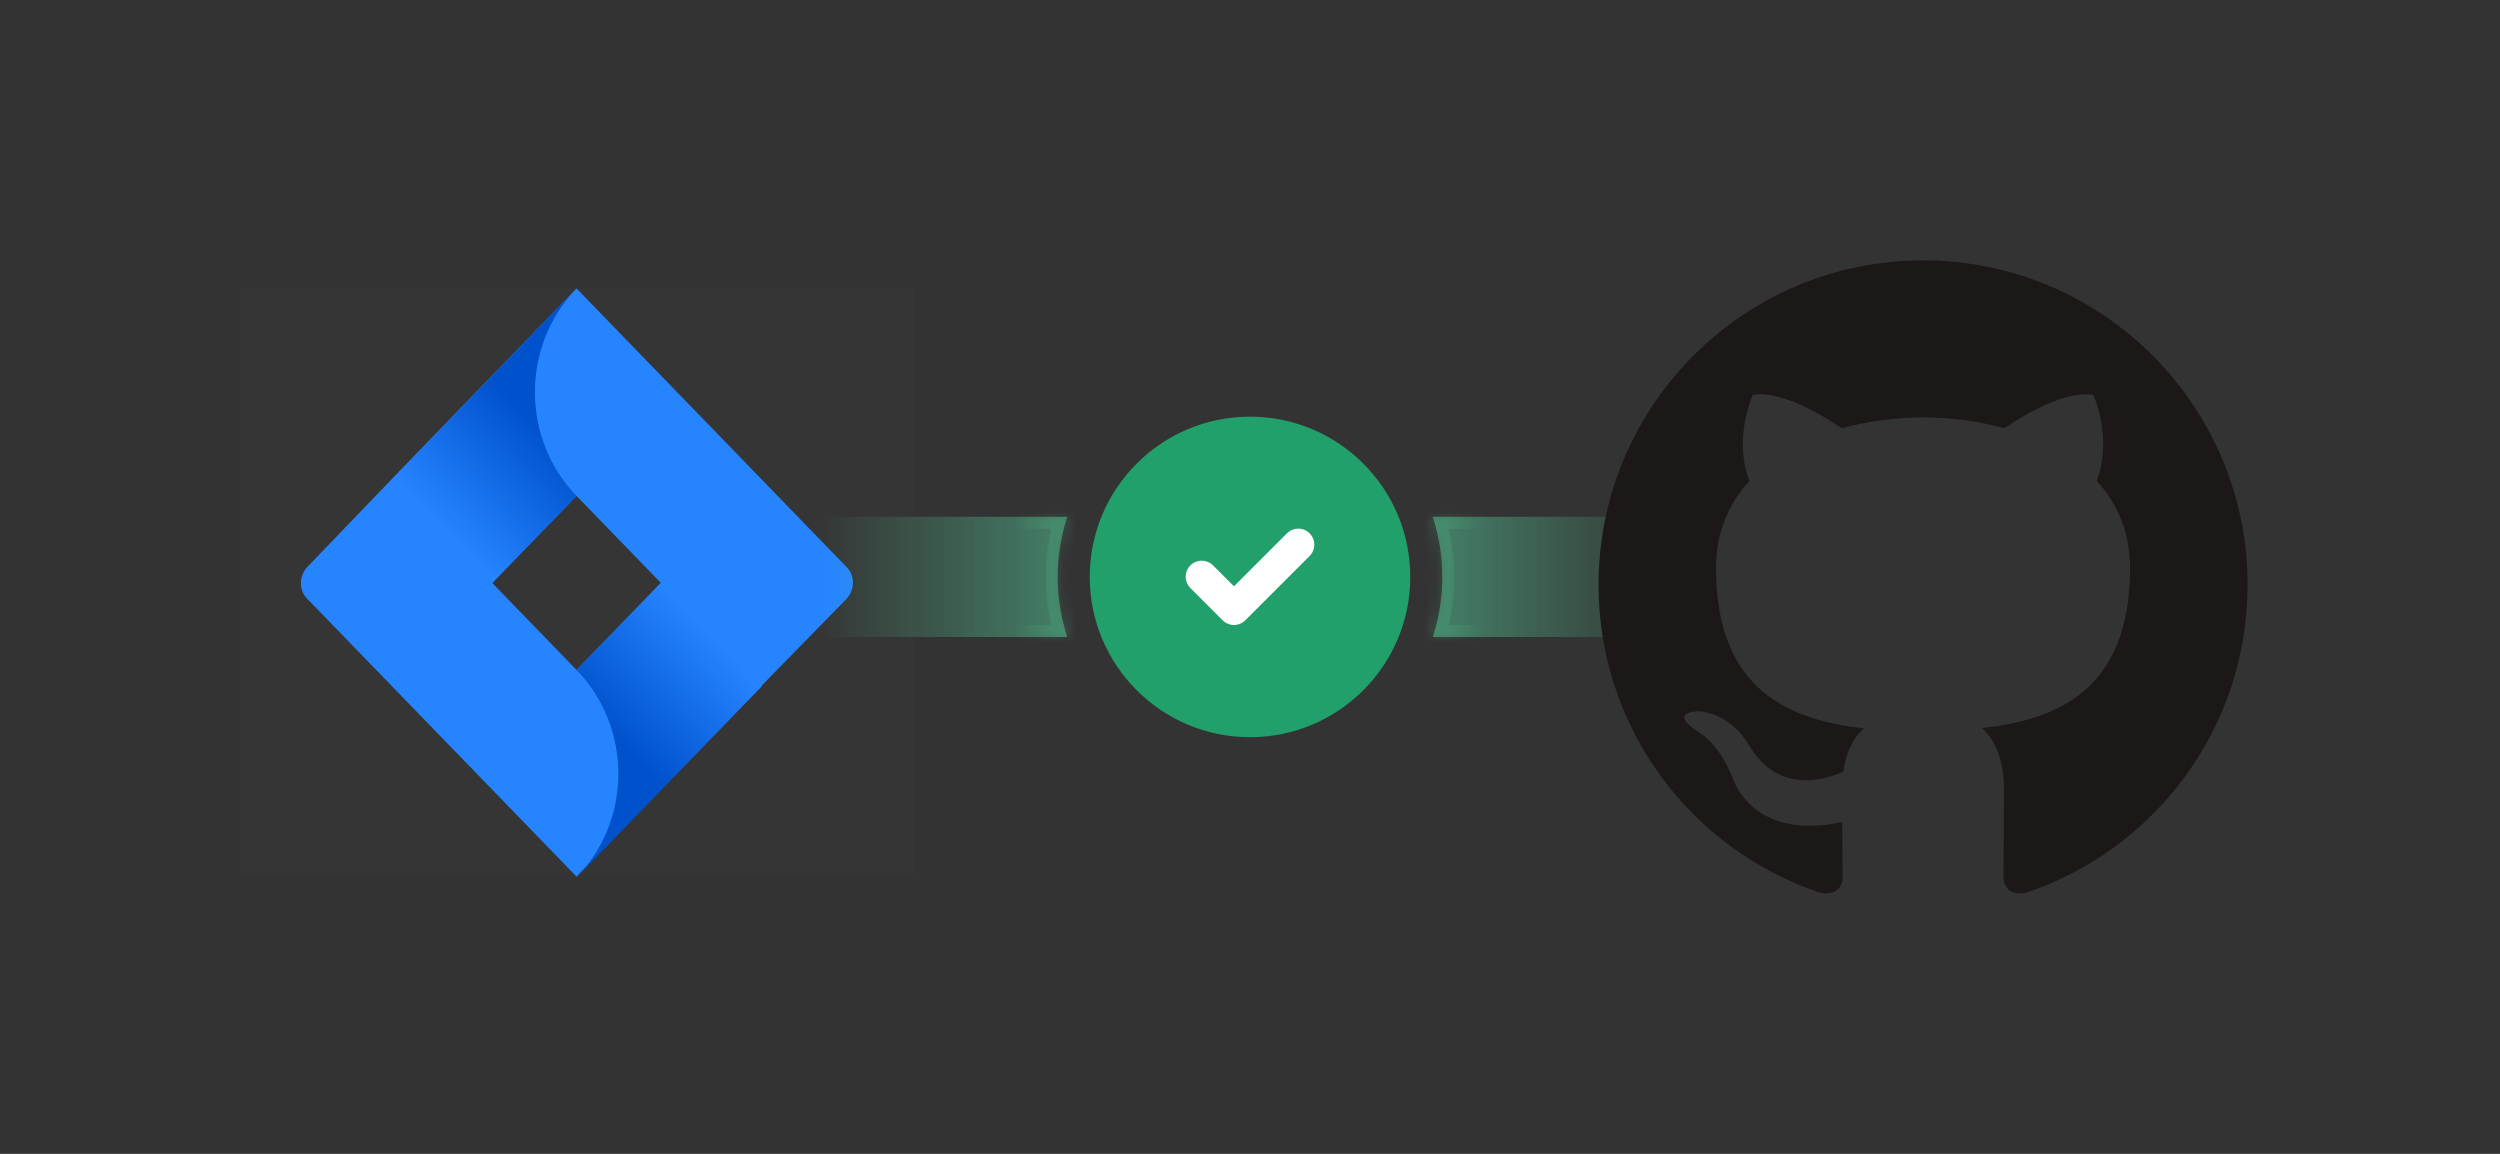 <svg width="208" height="96" viewBox="0 0 208 96" fill="none" xmlns="http://www.w3.org/2000/svg">
    <rect x="0" y="0" width="208" height="96" fill="#333333" stroke="none"/>
    <rect width="56" height="49" transform="translate(20 24)" fill="white" fill-opacity="0.01"/>
    <path d="M70.401 47.142L49.974 26.069L47.969 24L32.617 39.838L25.599 47.142C24.847 47.918 24.847 49.146 25.599 49.858L39.635 64.338L47.969 72.935L63.321 57.098L63.571 56.839L70.401 49.858C71.153 49.082 71.153 47.854 70.401 47.142ZM47.969 55.74L40.951 48.5L47.969 41.26L54.987 48.5L47.969 55.74Z" fill="#2684FF"/>
    <path d="M47.969 41.26C43.394 36.541 43.332 28.848 47.906 24.065L32.617 39.902L40.951 48.5L47.969 41.26Z" fill="url(#paint0_linear_515_26570)"/>
    <path d="M55.049 48.435L47.969 55.74C52.605 60.524 52.605 68.216 47.969 73L63.383 57.098L55.049 48.435Z" fill="url(#paint1_linear_515_26570)"/>
    <circle cx="103.5" cy="47.5" r="9.5" fill="white"/>
    <mask id="path-7-inside-1_515_26570" fill="white">
        <path fill-rule="evenodd" clip-rule="evenodd" d="M119.203 53C119.72 51.427 120 49.746 120 48C120 46.254 119.72 44.573 119.203 43H156.351C156.903 43 157.351 43.448 157.351 44V52C157.351 52.552 156.903 53 156.351 53H119.203Z"/>
    </mask>
    <path fill-rule="evenodd" clip-rule="evenodd" d="M119.203 53C119.72 51.427 120 49.746 120 48C120 46.254 119.72 44.573 119.203 43H156.351C156.903 43 157.351 43.448 157.351 44V52C157.351 52.552 156.903 53 156.351 53H119.203Z" fill="url(#paint2_linear_515_26570)"/>
    <path d="M119.203 53L118.253 52.688L117.822 54H119.203V53ZM119.203 43V42H117.822L118.253 43.312L119.203 43ZM119 48C119 49.639 118.738 51.214 118.253 52.688L120.153 53.312C120.703 51.64 121 49.853 121 48H119ZM118.253 43.312C118.738 44.786 119 46.361 119 48H121C121 46.147 120.703 44.36 120.153 42.688L118.253 43.312ZM156.351 42H119.203V44H156.351V42ZM158.351 44C158.351 42.895 157.455 42 156.351 42V44V44H158.351ZM158.351 52V44H156.351V52H158.351ZM156.351 54C157.455 54 158.351 53.105 158.351 52H156.351V54ZM119.203 54H156.351V52H119.203V54Z" fill="url(#paint3_linear_515_26570)" mask="url(#path-7-inside-1_515_26570)"/>
    <mask id="path-9-inside-2_515_26570" fill="white">
        <path fill-rule="evenodd" clip-rule="evenodd" d="M88.797 43H51.649C51.097 43 50.649 43.448 50.649 44V52C50.649 52.552 51.097 53 51.649 53H88.797C88.28 51.427 88 49.746 88 48C88 46.254 88.28 44.573 88.797 43Z"/>
    </mask>
    <path fill-rule="evenodd" clip-rule="evenodd" d="M88.797 43H51.649C51.097 43 50.649 43.448 50.649 44V52C50.649 52.552 51.097 53 51.649 53H88.797C88.28 51.427 88 49.746 88 48C88 46.254 88.28 44.573 88.797 43Z" fill="url(#paint4_linear_515_26570)"/>
    <path d="M88.797 43L89.747 43.312L90.178 42H88.797V43ZM88.797 53V54H90.178L89.747 52.688L88.797 53ZM51.649 44H88.797V42H51.649V44ZM51.649 44V44V42C50.545 42 49.649 42.895 49.649 44H51.649ZM51.649 52V44H49.649V52H51.649ZM51.649 52H51.649H49.649C49.649 53.105 50.545 54 51.649 54V52ZM88.797 52H51.649V54H88.797V52ZM89.747 52.688C89.262 51.214 89 49.639 89 48H87C87 49.853 87.297 51.64 87.847 53.312L89.747 52.688ZM89 48C89 46.361 89.262 44.786 89.747 43.312L87.847 42.688C87.297 44.36 87 46.147 87 48H89Z" fill="url(#paint5_linear_515_26570)" mask="url(#path-9-inside-2_515_26570)"/>
    <path fill-rule="evenodd" clip-rule="evenodd" d="M117.333 48C117.333 55.364 111.364 61.333 104 61.333C96.636 61.333 90.667 55.364 90.667 48C90.667 40.636 96.636 34.667 104 34.667C111.364 34.667 117.333 40.636 117.333 48ZM100.51 46.759C100.673 46.828 100.82 46.93 100.943 47.057L102.667 48.781L107.057 44.391C107.18 44.263 107.327 44.162 107.49 44.092C107.653 44.022 107.828 43.985 108.005 43.984C108.182 43.982 108.357 44.016 108.521 44.083C108.685 44.15 108.834 44.249 108.959 44.374C109.084 44.499 109.183 44.648 109.25 44.812C109.317 44.976 109.351 45.152 109.35 45.329C109.348 45.506 109.311 45.681 109.241 45.843C109.172 46.006 109.07 46.153 108.943 46.276L103.609 51.609C103.359 51.859 103.02 52 102.667 52C102.313 52 101.974 51.859 101.724 51.609L99.057 48.943C98.93 48.82 98.828 48.673 98.758 48.51C98.689 48.347 98.652 48.172 98.65 47.995C98.649 47.818 98.683 47.643 98.749 47.479C98.817 47.315 98.916 47.166 99.041 47.041C99.166 46.916 99.315 46.817 99.479 46.75C99.642 46.683 99.818 46.649 99.995 46.65C100.172 46.652 100.347 46.689 100.51 46.759Z" fill="#22A06B"/>
    <g clip-path="url(#clip0_515_26570)">
        <path fill-rule="evenodd" clip-rule="evenodd" d="M159.998 21.665C145.09 21.665 133 33.754 133 48.666C133 60.594 140.736 70.715 151.465 74.287C152.816 74.534 153.308 73.7 153.308 72.984C153.308 72.343 153.285 70.645 153.271 68.393C145.76 70.024 144.176 64.773 144.176 64.773C142.947 61.653 141.177 60.823 141.177 60.823C138.726 59.149 141.363 59.182 141.363 59.182C144.073 59.373 145.498 61.965 145.498 61.965C147.907 66.09 151.818 64.899 153.357 64.207C153.602 62.464 154.3 61.274 155.071 60.599C149.075 59.916 142.772 57.601 142.772 47.254C142.772 44.306 143.824 41.897 145.551 40.009C145.273 39.326 144.346 36.581 145.817 32.864C145.817 32.864 148.083 32.138 153.241 35.63C155.394 35.032 157.705 34.733 160 34.722C162.294 34.731 164.603 35.032 166.76 35.63C171.915 32.138 174.177 32.864 174.177 32.864C175.651 36.581 174.724 39.326 174.447 40.009C176.178 41.897 177.222 44.306 177.222 47.254C177.222 57.627 170.908 59.91 164.895 60.577C165.863 61.411 166.726 63.059 166.726 65.578C166.726 69.187 166.694 72.099 166.694 72.984C166.694 73.707 167.181 74.547 168.55 74.284C179.271 70.705 187 60.593 187 48.666C187 33.754 174.91 21.665 159.997 21.665" fill="#1B1817"/>
    </g>
    <defs>
        <linearGradient id="paint0_linear_515_26570" x1="46.74" y1="33.92" x2="36.633" y2="43.717" gradientUnits="userSpaceOnUse">
            <stop offset="0.176" stop-color="#0052CC"/>
            <stop offset="1" stop-color="#2684FF"/>
        </linearGradient>
        <linearGradient id="paint1_linear_515_26570" x1="49.334" y1="62.967" x2="59.421" y2="53.19" gradientUnits="userSpaceOnUse">
            <stop offset="0.176" stop-color="#0052CC"/>
            <stop offset="1" stop-color="#2684FF"/>
        </linearGradient>
        <linearGradient id="paint2_linear_515_26570" x1="95.318" y1="48" x2="140.008" y2="48" gradientUnits="userSpaceOnUse">
            <stop stop-color="#57D9A3"/>
            <stop offset="1" stop-color="#57D9A3" stop-opacity="0"/>
        </linearGradient>
        <linearGradient id="paint3_linear_515_26570" x1="103.999" y1="48" x2="123.499" y2="48" gradientUnits="userSpaceOnUse">
            <stop stop-color="#57D9A3"/>
            <stop offset="1" stop-color="#57D9A3" stop-opacity="0"/>
        </linearGradient>
        <linearGradient id="paint4_linear_515_26570" x1="112.682" y1="48" x2="67.992" y2="48" gradientUnits="userSpaceOnUse">
            <stop stop-color="#57D9A3"/>
            <stop offset="1" stop-color="#57D9A3" stop-opacity="0"/>
        </linearGradient>
        <linearGradient id="paint5_linear_515_26570" x1="104.001" y1="48" x2="84.501" y2="48" gradientUnits="userSpaceOnUse">
            <stop stop-color="#57D9A3"/>
            <stop offset="1" stop-color="#57D9A3" stop-opacity="0"/>
        </linearGradient>
        <clipPath id="clip0_515_26570">
            <rect width="54" height="54" fill="white" transform="translate(133 21)"/>
        </clipPath>
    </defs>
</svg>
